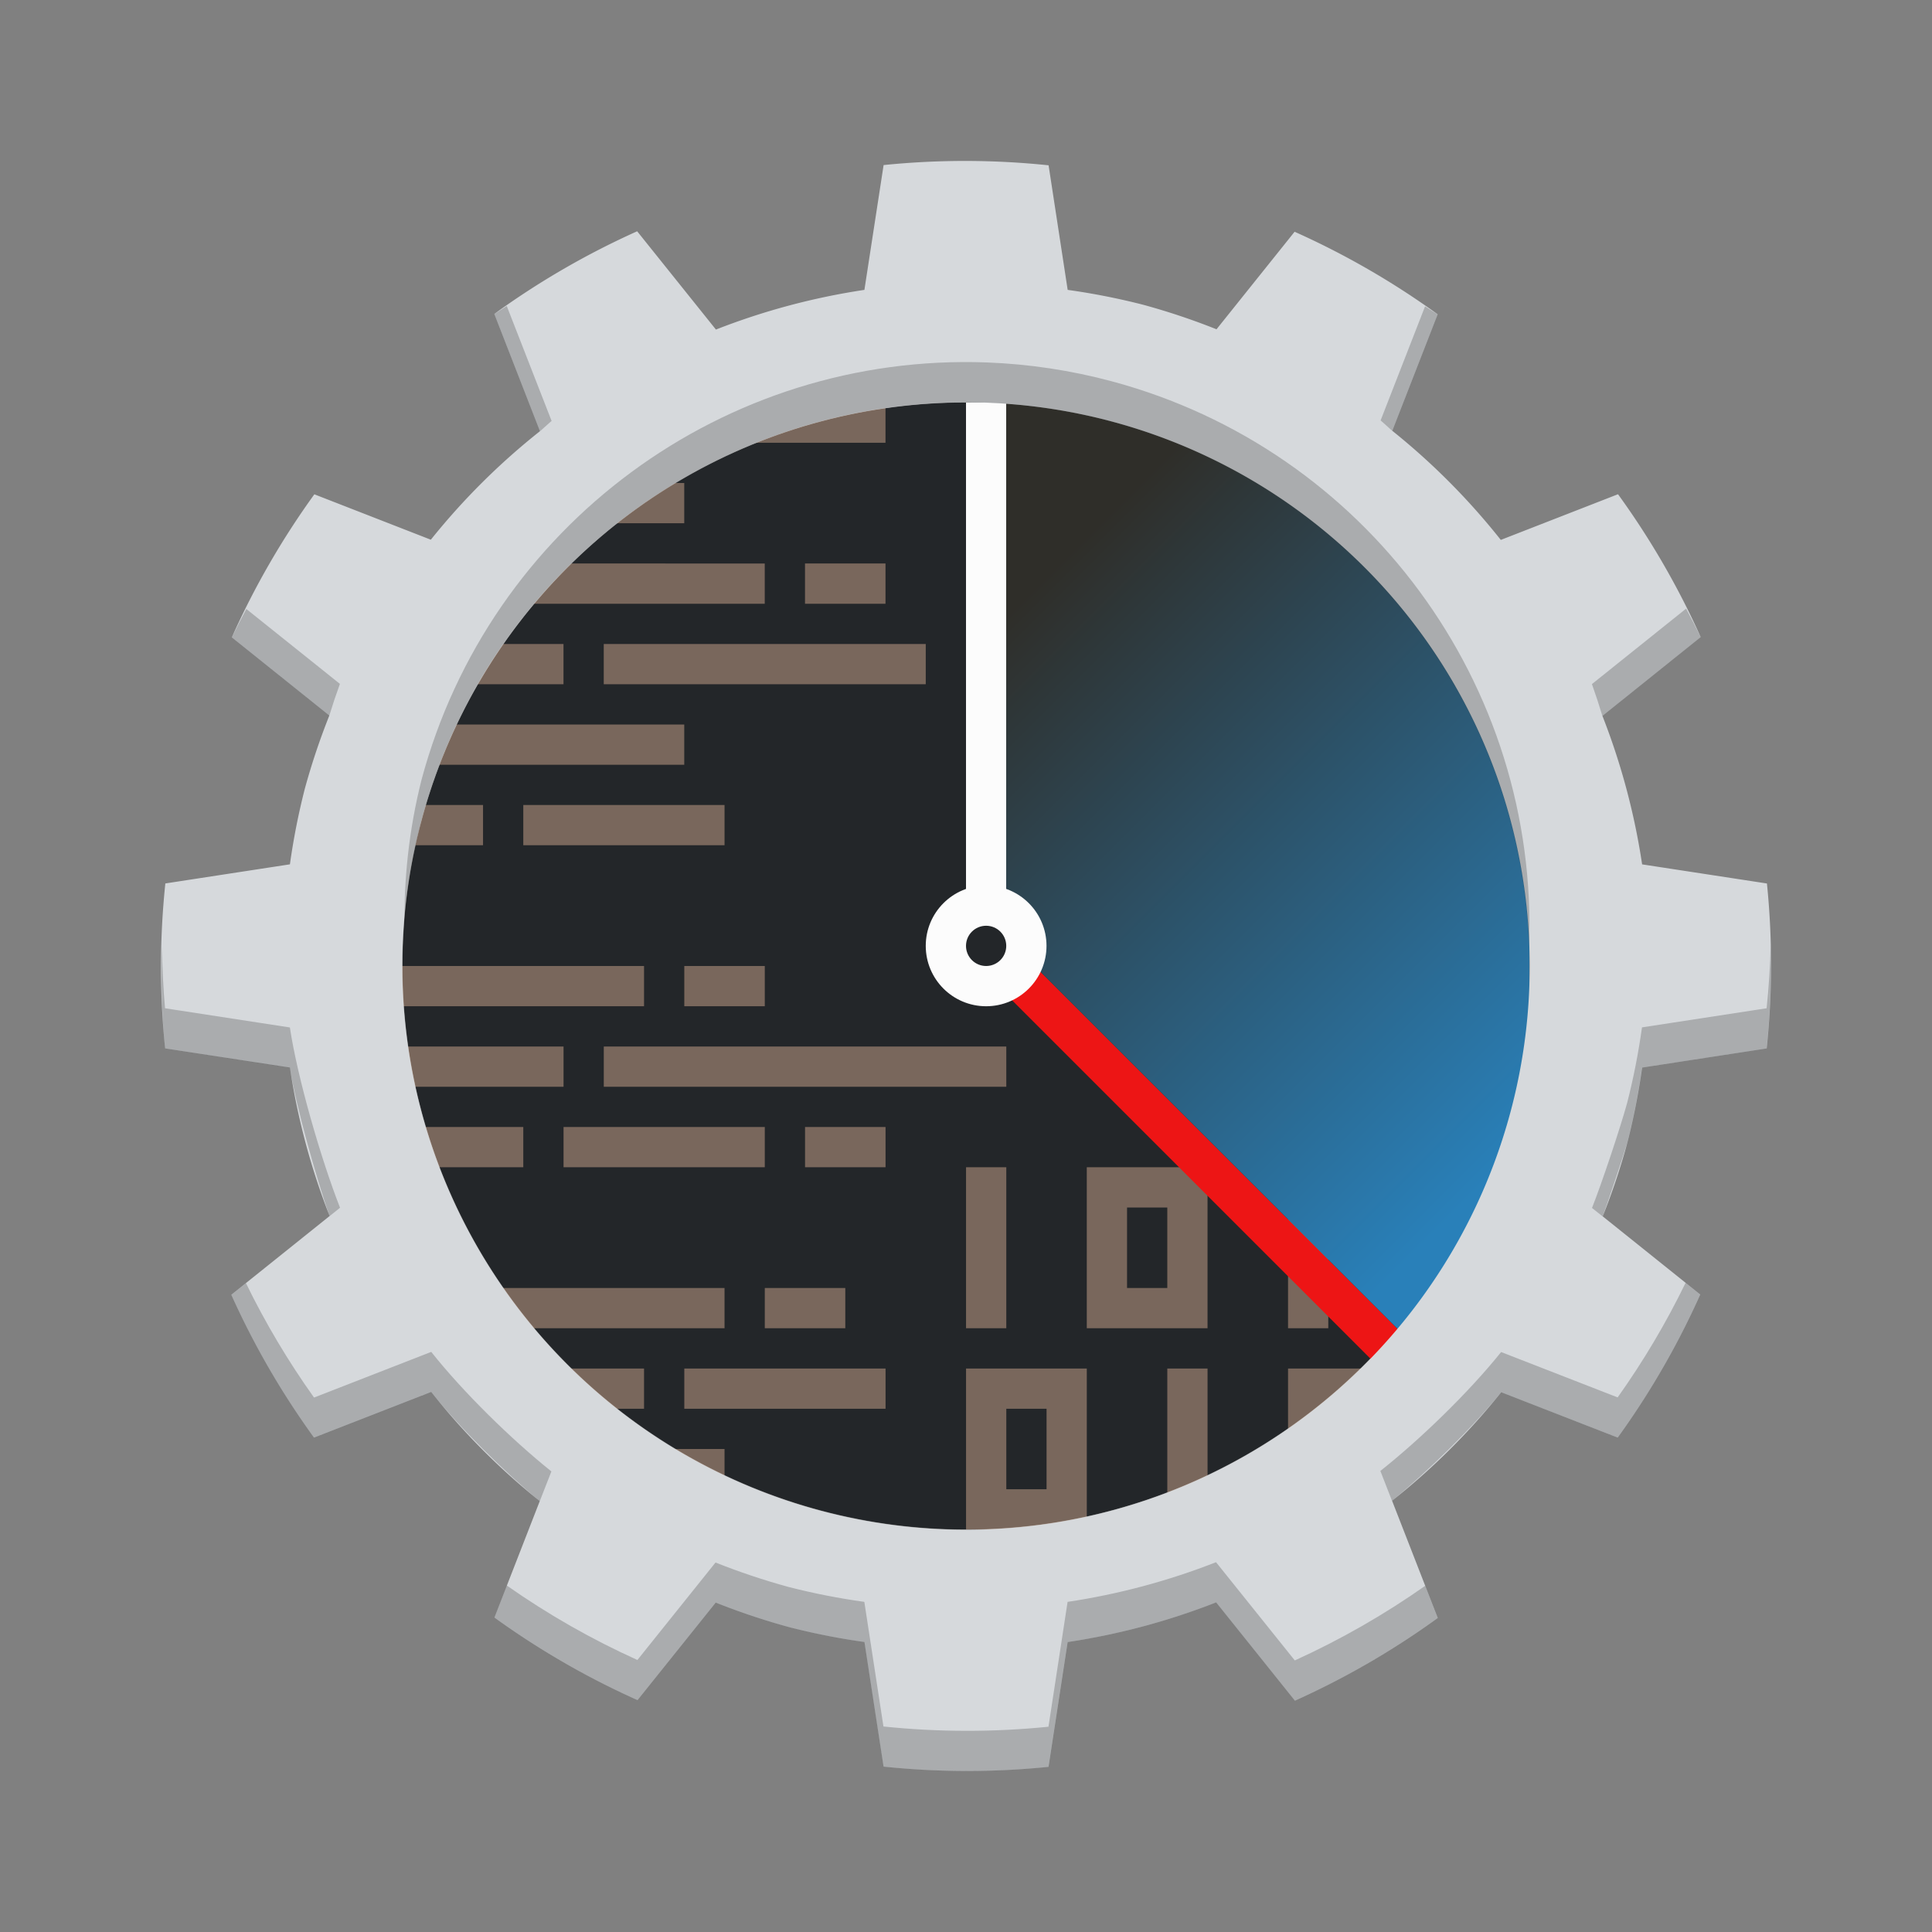 <svg viewBox="0 0 48 48" xmlns="http://www.w3.org/2000/svg" xmlns:xlink="http://www.w3.org/1999/xlink">
    <rect x="0" y="0" width="48" height="48" fill="#808080" stroke="none"/>
    <linearGradient id="a" gradientTransform="matrix(-.966 -.259 .259 -.966 40.978 53.402)" gradientUnits="userSpaceOnUse" x1="394.572" x2="422.572" y1="525.798" y2="553.798">
        <stop offset="0" stop-color="#d6d9dc"/>
        <stop offset="1" stop-color="#a1a9b1"/>
    </linearGradient>
    <linearGradient id="b" gradientUnits="userSpaceOnUse" x1="25" x2="38" y1="15.304" y2="28.304">
        <stop offset="0" stop-color="#2f2e29"/>
        <stop offset="1" stop-color="#2980b9"/>
    </linearGradient>
    <circle cx="24" cy="24" fill="#232629" fill-rule="evenodd" r="14"/>
    <path d="m17 10v1h5v-1zm-1 .223a16 16 0 0 0 -1.258.777h1.258zm-2.479 1.777a16 16 0 0 0 -.521.428v.572h4v-1zm-1.914 2a16 16 0 0 0 -.818 1h8.211v-1zm8.393 0v1h2v-1zm-9.777 2a16 16 0 0 0 -.535 1h4.312v-1zm4.777 0v1h8v-1zm-5.818 2a16 16 0 0 0 -.182.598v.402h8v-1zm-.607 2a16 16 0 0 0 -.279 1h3.705v-1zm4.426 0v1h5v-1zm-5 4a16 16 0 0 0 .098 1h7.902v-1zm9 0v1h2v-1zm-8 2v1h5v-1zm6 0v1h10v-1zm-6.426 2a16 16 0 0 0 .303 1h4.123v-1zm5.426 0v1h5v-1zm6 0v1h2v-1zm4 1v4h1v-4zm3 0v4h3v-4zm5 0v4h1v-4zm3 0v4h2.211a16 16 0 0 0 .789-1.416v-2.584zm-7 1h1v2h-1zm8 0h1v2h-1zm-25.777 2a16 16 0 0 0 .566 1h7.211v-1zm8.777 0v1h2v-1zm-7 2v.479a16 16 0 0 0 .428.521h3.572v-1zm5 0v1h5v-1zm7 0v4h3v-4zm5 0v4h1v-4zm3 0v3.777a16 16 0 0 0 1.258-.777h-.258v-2h1v1.393a16 16 0 0 0 1-.82v-1.572zm-7 1h1v2h-1zm-11.479 1a16 16 0 0 0 1.221 1h3.258v-1z" fill="#ffccaa" opacity=".394"/>
    <path d="m24.854 23.146-.354.354-.354.354 10.501 10.501.707-.707z" fill="#ed1515" stroke-miterlimit="0"/>
    <path d="m24 10h1v13.5h-1z" fill="#fcfcfc" fill-rule="evenodd"/>
    <path d="m25 10v13.293l10.314 10.314a15 15 0 0 0 2.686-4.463v-10.299a15 15 0 0 0 -8.896-8.846z" fill="url(#b)" fill-rule="evenodd"/>
    <path d="m21.951 43.892a20.008 20.008 0 0 0 4.099.006l.475-3.101a17.007 17.007 0 0 0 3.689-.986l1.957 2.442a20.008 20.008 0 0 0 3.55-2.055l-1.135-2.912a17.007 17.007 0 0 0 2.711-2.696l2.894 1.127a20.008 20.008 0 0 0 2.051-3.555l-2.423-1.942a17.007 17.007 0 0 0 .609-1.819 17.007 17.007 0 0 0 .37-1.877l3.095-.475a20.008 20.008 0 0 0 .006-4.099l-3.101-.475a17.007 17.007 0 0 0 -.986-3.689l2.442-1.957a20.008 20.008 0 0 0 -2.055-3.55l-2.912 1.135a17.007 17.007 0 0 0 -2.696-2.711l1.128-2.894a20.008 20.008 0 0 0 -3.555-2.051l-1.94 2.423a17.007 17.007 0 0 0 -1.821-.609 17.007 17.007 0 0 0 -1.877-.37l-.474-3.095a20.008 20.008 0 0 0 -4.099-.006l-.477 3.101a17.007 17.007 0 0 0 -3.689.986l-1.957-2.442a20.008 20.008 0 0 0 -3.55 2.055l1.135 2.912a17.007 17.007 0 0 0 -2.711 2.696l-2.894-1.128a20.008 20.008 0 0 0 -2.051 3.555l2.423 1.942a17.007 17.007 0 0 0 -.609 1.819 17.007 17.007 0 0 0 -.37 1.877l-3.095.475a20.008 20.008 0 0 0 -.006 4.099l3.101.475a17.007 17.007 0 0 0 .986 3.689l-2.442 1.957a20.008 20.008 0 0 0 2.055 3.55l2.912-1.135a17.007 17.007 0 0 0 2.696 2.711l-1.127 2.894a20.008 20.008 0 0 0 3.555 2.051l1.942-2.423a17.007 17.007 0 0 0 1.819.609 17.007 17.007 0 0 0 1.877.37zm-1.576-6.363a14.006 14.006 0 0 1 -9.903-17.153 14.006 14.006 0 0 1 17.153-9.903 14.006 14.006 0 0 1 9.903 17.153 14.006 14.006 0 0 1 -17.153 9.903" fill="url(#a)" stroke-linejoin="round" stroke-width="3"/>
    <path d="m12.59 7.602c-.104.066-.208.133-.311.201l1.136 2.912c.095-.087.192-.173.289-.258zm22.816.008-1.105 2.835c.097.086.194.172.289.26l1.128-2.893c-.104-.068-.208-.135-.312-.201zm-10.883 1.395c-6.529-.244-12.36 4.06-14.051 10.371-.31 1.232-.45 2.5-.418 3.77.046-.935.186-1.863.418-2.77 2.002-7.471 9.681-11.904 17.152-9.902 5.951 1.598 10.159 6.898 10.365 13.057.247-6.53-4.054-12.363-10.365-14.057-1.013-.272-2.053-.429-3.102-.469zm17.367 6.117-2.339 1.874c.093.262.18.525.26.791l2.443-1.956c-.116-.239-.237-.475-.363-.709zm-35.77.008c-.125.234-.246.47-.361.709l2.422 1.941c.081-.265.169-.528.264-.789zm37.873 8.338c-.013.528-.047 1.056-.102 1.582l-3.096.475c-.088.632-.211 1.259-.369 1.877-.169.618-.636 2.014-.873 2.609l.264.211c.126-.34.505-1.473.609-1.82.158-.618.281-1.245.369-1.877l3.096-.475c.089-.858.123-1.72.102-2.582zm-39.969.047c-.028.846-.003 1.693.076 2.535l3.102.477c.157.985.66 2.746.986 3.688l.26-.209c-.466-1.188-1.057-3.217-1.246-4.479l-3.102-.477c-.045-.511-.07-1.023-.076-1.535zm37.854 8.357c-.483.994-1.047 1.945-1.688 2.846l-2.895-1.127c-.799.997-1.998 2.16-3 2.954l.289.742c.888-.729 1.988-1.804 2.711-2.696l2.895 1.127c.804-1.111 1.491-2.303 2.051-3.555zm-35.768.008-.363.291c.561 1.251 1.25 2.441 2.055 3.551l2.912-1.135c.717.896 1.813 1.976 2.696 2.71l.289-.74c-.997-.799-2.191-1.968-2.985-2.97l-2.912 1.135c-.641-.899-1.207-1.849-1.691-2.842zm24.102 6.932c-1.188.466-2.425.797-3.688.986l-.475 3.102c-1.363.138-2.737.136-4.1-.006l-.475-3.096c-.632-.088-1.259-.211-1.877-.369-.618-.169-1.226-.372-1.82-.609l-1.941 2.422c-1.137-.514-2.223-1.133-3.244-1.85l-.311.799c1.111.804 2.303 1.491 3.555 2.051l1.941-2.422c.595.237 1.203.441 1.82.609.618.158 1.245.281 1.877.369l.475 3.096c1.363.142 2.736.144 4.1.006l.475-3.102c1.262-.189 2.499-.52 3.688-.986l1.957 2.441c1.251-.561 2.441-1.25 3.551-2.055l-.311-.799c-1.02.717-2.105 1.338-3.24 1.854z" opacity=".208" stroke-linejoin="round" stroke-width="3"/>
    <g fill-rule="evenodd">
        <circle cx="24.5" cy="23.5" fill="#fcfcfc" r="1.5"/>
        <circle cx="24.5" cy="23.5" fill="#232629" r=".5"/>
    </g>
</svg>
